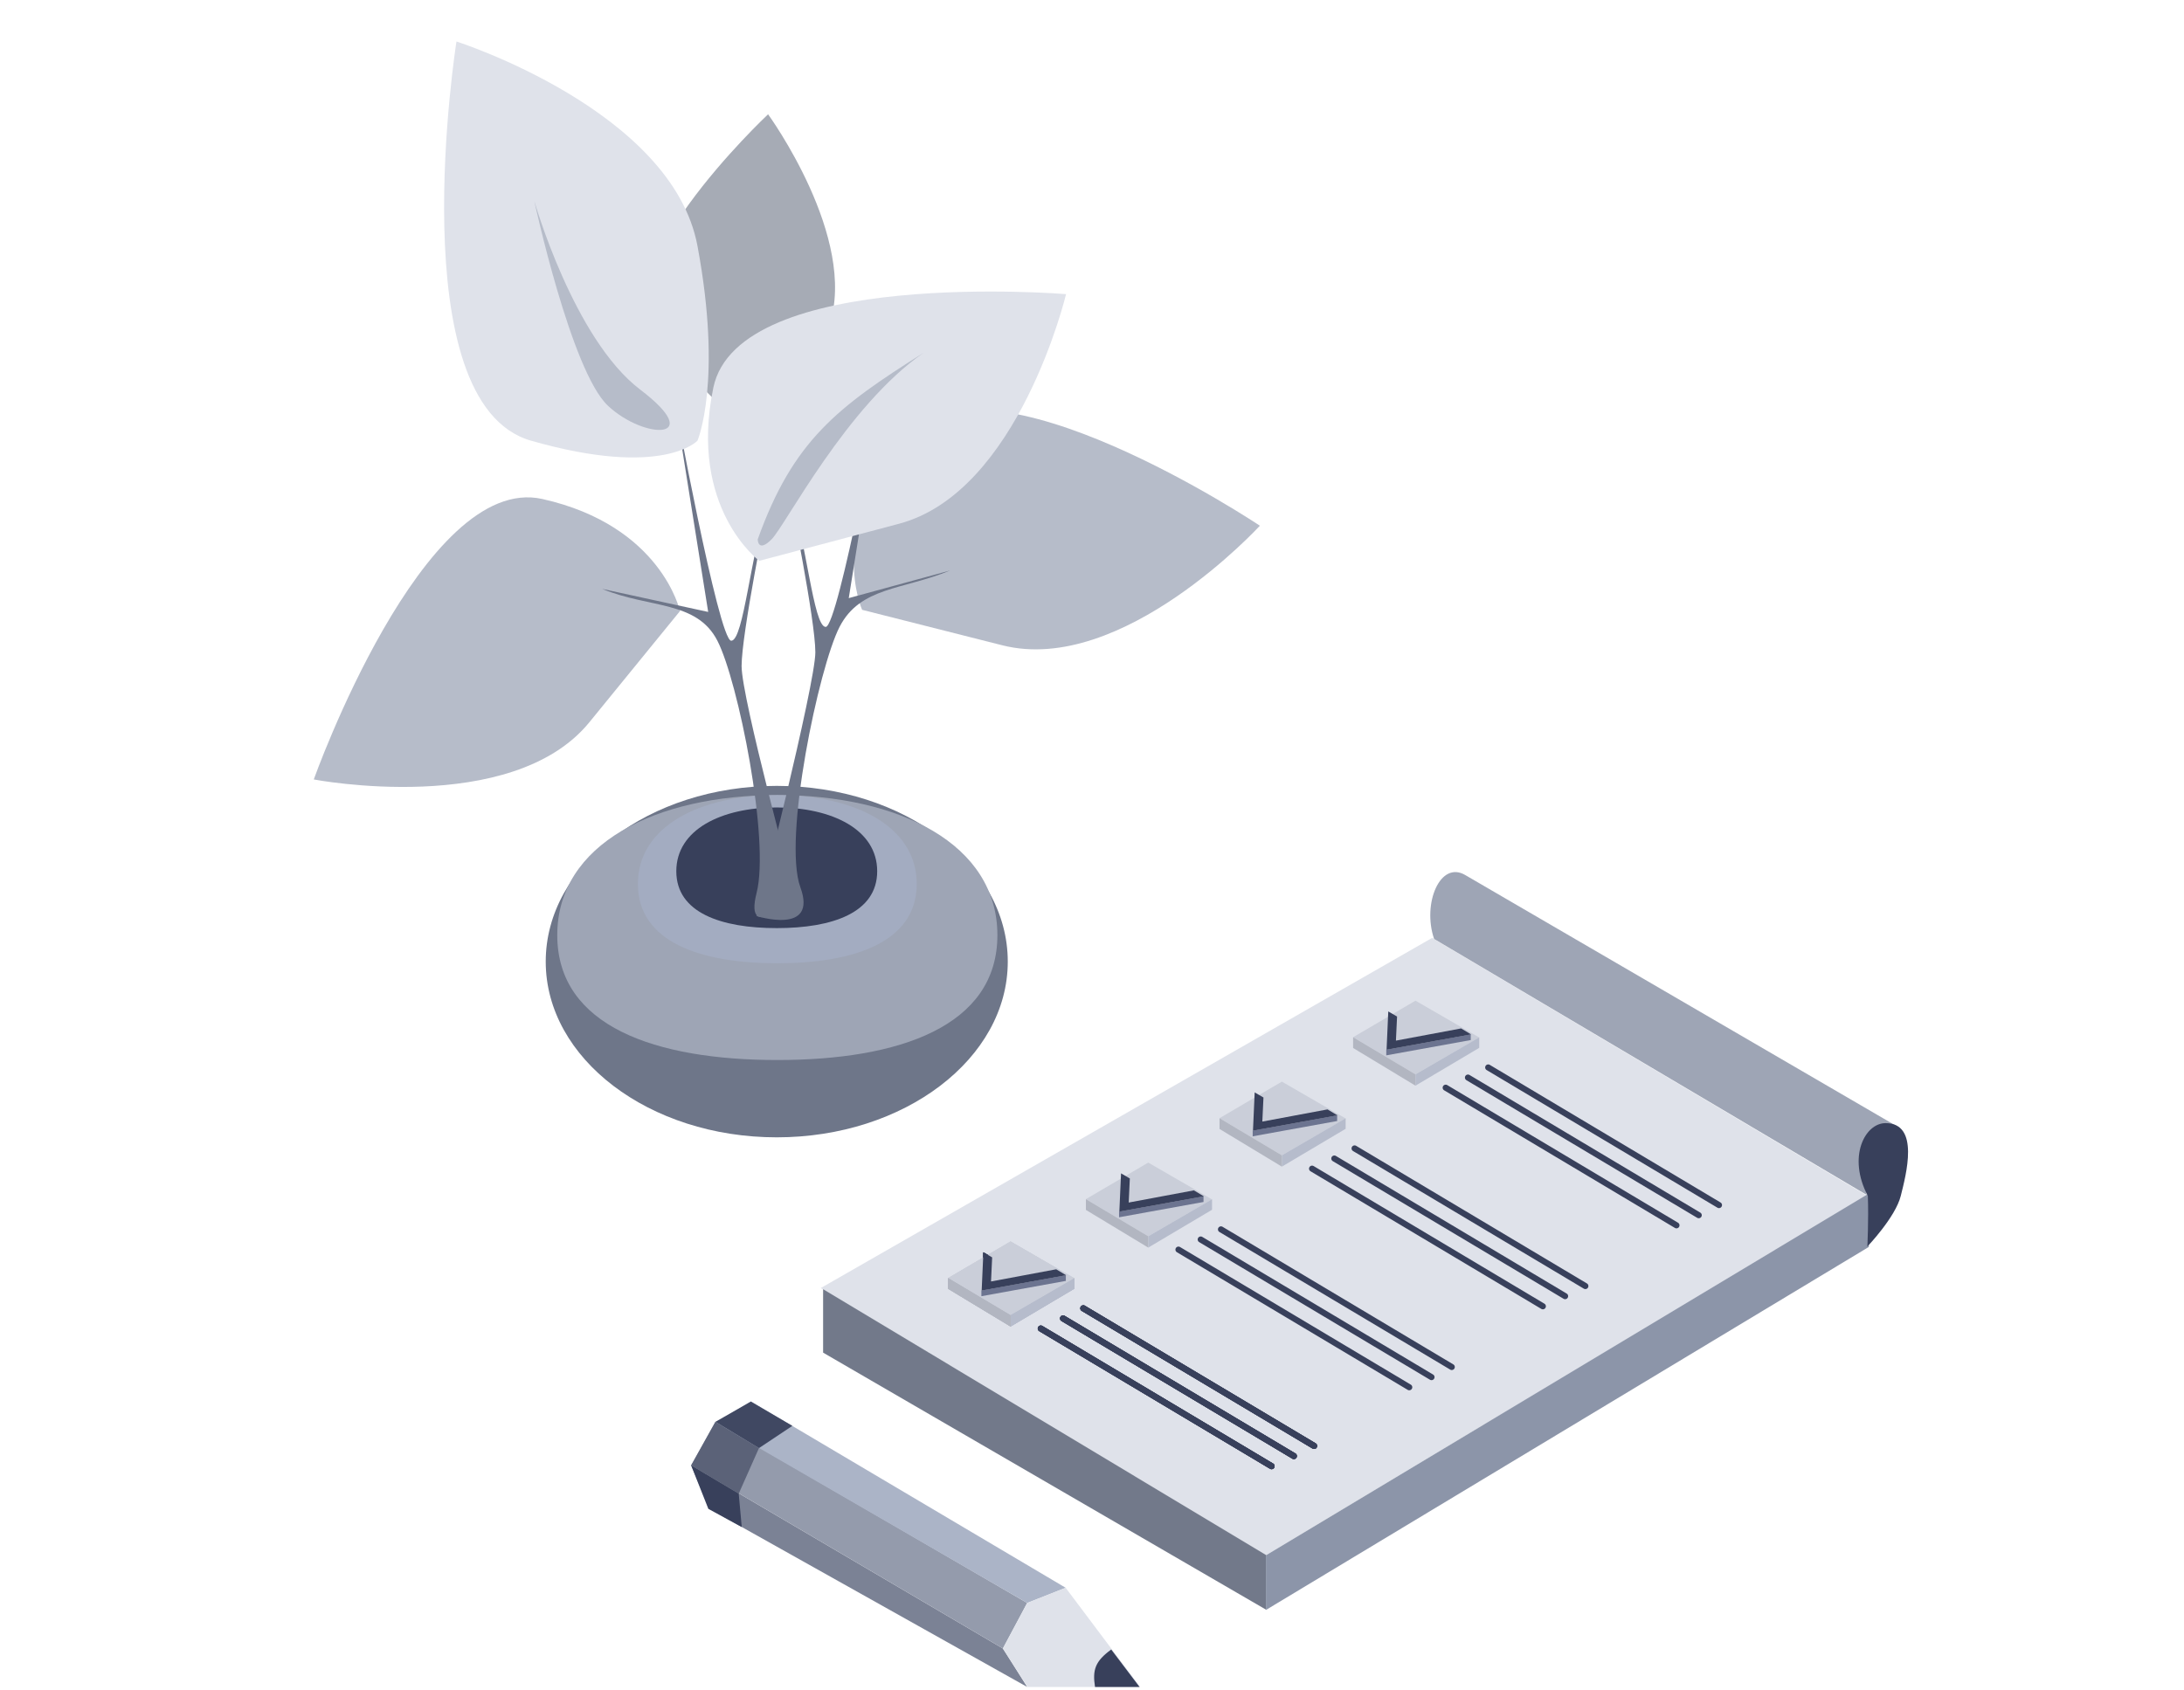 <svg width="398" height="308" viewBox="0 0 298 308" fill="none" xmlns="http://www.w3.org/2000/svg">
<path d="M290.193 217.916L180.723 283.486L99.561 234.788L210.975 170.965L290.193 217.916Z" fill="#DFE2EA"/>
<path d="M295.641 205.274L217.061 159.528C212.45 156.761 209.145 164.701 211.343 171.149L290.192 217.818C288.797 212.213 287.398 205.447 295.641 205.274Z" fill="#9EA5B5"/>
<path d="M180.781 293.446V283.486L99.998 234.991V246.557L180.781 293.446Z" fill="#72798A"/>
<path d="M180.725 293.446V283.485L290.564 217.559V227.292L180.725 293.446Z" fill="#8C95A9"/>
<path d="M296.381 218.002C297.349 214.128 299.886 204.721 293.614 204.721C289.889 204.721 286.605 210.808 290.387 218.002C290.545 222.409 290.294 227.225 290.294 227.225C290.294 227.225 295.413 221.876 296.381 218.002Z" fill="#38405B"/>
<path d="M79.269 275.03L137.19 307.496L132.763 300.486L75.949 267.099L79.269 275.03Z" fill="#7B8295"/>
<path d="M132.763 300.485L137.19 292.184L80.376 259.166L75.949 267.098L132.763 300.485Z" fill="#949BAC"/>
<path d="M137.191 292.185L144.2 289.418L86.839 255.447L80.377 259.351L137.191 292.185Z" fill="#ABB4C7"/>
<path d="M88.309 263.964L94.396 259.906L86.833 255.479L80.377 259.168L88.309 263.964Z" fill="#404862"/>
<path d="M84.619 272.263L88.308 263.962L80.376 259.166L75.949 267.098L84.619 272.263Z" fill="#5B6278"/>
<path d="M84.619 272.264L85.172 278.351L79.085 275.03L75.949 267.099L84.619 272.264Z" fill="#38405B"/>
<path d="M157.773 307.495L144.2 289.418L137.19 292.185L132.75 300.489L137.254 307.495H157.773Z" fill="#DFE2EA"/>
<path d="M149.549 307.496C149.054 304.316 149.615 302.789 152.501 300.671L157.666 307.496H149.549Z" fill="#38405B"/>
<path d="M139.668 242.166L181.725 267.253" stroke="#38405B" stroke-width="1.107" stroke-linecap="round"/>
<path d="M147.416 238.477L189.473 263.563" stroke="#38405B" stroke-width="1.107" stroke-linecap="round"/>
<path d="M143.725 240.32L185.782 265.407" stroke="#38405B" stroke-width="1.107" stroke-linecap="round"/>
<path d="M134.162 239.73L122.799 232.964L134.162 226.302L145.783 233.016L134.162 239.73Z" fill="#CACED9"/>
<path d="M134.162 241.796V239.73L145.783 232.99V234.901L134.162 241.796Z" fill="#B6BCCC"/>
<path d="M134.162 241.797V239.731L122.799 232.965V234.928L134.162 241.797Z" fill="#B2B6C1"/>
<path d="M128.844 236.269V235.236L144.235 232.447V233.48L128.844 236.269Z" fill="#6C7490"/>
<path d="M142.48 231.363L130.601 233.584L130.807 229.193L129.206 228.264L128.896 235.236L144.288 232.447L142.48 231.363Z" fill="#38405B"/>
<path d="M164.756 227.779L206.813 252.866" stroke="#38405B" stroke-width="1.107" stroke-linecap="round"/>
<path d="M172.504 224.09L214.561 249.176" stroke="#38405B" stroke-width="1.107" stroke-linecap="round"/>
<path d="M168.812 225.935L210.87 251.021" stroke="#38405B" stroke-width="1.107" stroke-linecap="round"/>
<path d="M159.251 225.344L147.889 218.578L159.251 211.915L170.872 218.629L159.251 225.344Z" fill="#CACED9"/>
<path d="M159.252 227.409V225.343L170.873 218.603V220.514L159.252 227.409Z" fill="#B6BCCC"/>
<path d="M159.252 227.411V225.345L147.889 218.579V220.542L159.252 227.411Z" fill="#B2B6C1"/>
<path d="M153.932 221.884V220.851L169.323 218.062V219.095L153.932 221.884Z" fill="#6C7490"/>
<path d="M167.568 216.977L155.689 219.198L155.895 214.808L154.294 213.878L153.984 220.851L169.376 218.061L167.568 216.977Z" fill="#38405B"/>
<path d="M189.104 213.022L231.161 238.109" stroke="#38405B" stroke-width="1.107" stroke-linecap="round"/>
<path d="M196.852 209.333L238.909 234.42" stroke="#38405B" stroke-width="1.107" stroke-linecap="round"/>
<path d="M193.16 211.177L235.217 236.263" stroke="#38405B" stroke-width="1.107" stroke-linecap="round"/>
<path d="M183.601 210.587L172.238 203.821L183.601 197.158L195.222 203.873L183.601 210.587Z" fill="#CACED9"/>
<path d="M183.602 212.652V210.586L195.223 203.846V205.757L183.602 212.652Z" fill="#B6BCCC"/>
<path d="M183.602 212.654V210.588L172.239 203.822V205.785L183.602 212.654Z" fill="#B2B6C1"/>
<path d="M178.283 207.127V206.094L193.675 203.305V204.338L178.283 207.127Z" fill="#6C7490"/>
<path d="M191.92 202.22L180.04 204.441L180.247 200.051L178.646 199.121L178.336 206.094L193.727 203.305L191.92 202.22Z" fill="#38405B"/>
<path d="M213.453 198.265L255.51 223.351" stroke="#38405B" stroke-width="1.107" stroke-linecap="round"/>
<path d="M221.201 194.575L263.258 219.662" stroke="#38405B" stroke-width="1.107" stroke-linecap="round"/>
<path d="M217.512 196.419L259.569 221.506" stroke="#38405B" stroke-width="1.107" stroke-linecap="round"/>
<path d="M207.947 195.829L196.584 189.063L207.947 182.4L219.568 189.115L207.947 195.829Z" fill="#CACED9"/>
<path d="M207.947 197.894V195.828L219.568 189.088V190.999L207.947 197.894Z" fill="#B6BCCC"/>
<path d="M207.947 197.895V195.829L196.584 189.063V191.026L207.947 197.895Z" fill="#B2B6C1"/>
<path d="M202.629 192.369V191.336L218.02 188.547V189.58L202.629 192.369Z" fill="#6C7490"/>
<path d="M216.265 187.462L204.386 189.683L204.593 185.293L202.992 184.363L202.682 191.336L218.073 188.547L216.265 187.462Z" fill="#38405B"/>
<path d="M139.672 242.166L181.729 267.253" stroke="#38405B" stroke-width="1.107" stroke-linecap="round"/>
<path d="M147.42 238.477L189.477 263.563" stroke="#38405B" stroke-width="1.107" stroke-linecap="round"/>
<path d="M143.729 240.32L185.786 265.407" stroke="#38405B" stroke-width="1.107" stroke-linecap="round"/>
<path d="M134.164 239.731L122.801 232.965L134.164 226.303L145.785 233.017L134.164 239.731Z" fill="#CACED9"/>
<path d="M134.164 241.797V239.731L145.785 232.991V234.902L134.164 241.797Z" fill="#B6BCCC"/>
<path d="M134.164 241.798V239.732L122.801 232.966V234.928L134.164 241.798Z" fill="#B2B6C1"/>
<path d="M128.844 236.27V235.237L144.235 232.448V233.481L128.844 236.27Z" fill="#6C7490"/>
<path d="M142.48 231.364L130.601 233.584L130.807 229.194L129.206 228.265L128.896 235.237L144.288 232.448L142.48 231.364Z" fill="#38405B"/>
<path d="M139.668 242.166L181.725 267.253" stroke="#38405B" stroke-width="1.107" stroke-linecap="round"/>
<path d="M147.416 238.477L189.473 263.563" stroke="#38405B" stroke-width="1.107" stroke-linecap="round"/>
<path d="M143.725 240.32L185.782 265.407" stroke="#38405B" stroke-width="1.107" stroke-linecap="round"/>
<path d="M134.16 239.73L122.797 232.964L134.16 226.302L145.781 233.016L134.16 239.73Z" fill="#CACED9"/>
<path d="M134.16 241.795V239.729L145.781 232.989V234.9L134.16 241.795Z" fill="#B6BCCC"/>
<path d="M134.16 241.798V239.732L122.797 232.966V234.928L134.16 241.798Z" fill="#B2B6C1"/>
<path d="M128.842 236.27V235.237L144.233 232.448V233.481L128.842 236.27Z" fill="#6C7490"/>
<path d="M142.478 231.364L130.599 233.584L130.806 229.194L129.204 228.265L128.895 235.237L144.286 232.448L142.478 231.364Z" fill="#38405B"/>
<path d="M139.664 242.166L181.721 267.253" stroke="#38405B" stroke-width="1.107" stroke-linecap="round"/>
<path d="M147.412 238.477L189.469 263.563" stroke="#38405B" stroke-width="1.107" stroke-linecap="round"/>
<path d="M143.721 240.32L185.778 265.407" stroke="#38405B" stroke-width="1.107" stroke-linecap="round"/>
<path d="M134.16 239.73L122.797 232.964L134.16 226.302L145.781 233.016L134.16 239.73Z" fill="#CACED9"/>
<path d="M134.16 241.795V239.729L145.781 232.989V234.9L134.16 241.795Z" fill="#B6BCCC"/>
<path d="M134.16 241.798V239.732L122.797 232.966V234.928L134.16 241.798Z" fill="#B2B6C1"/>
<path d="M128.842 236.27V235.237L144.233 232.448V233.481L128.842 236.27Z" fill="#6C7490"/>
<path d="M142.478 231.364L130.599 233.584L130.806 229.194L129.204 228.265L128.895 235.237L144.286 232.448L142.478 231.364Z" fill="#38405B"/>
<ellipse cx="91.551" cy="175.28" rx="42.1" ry="32.032" fill="#6E7689"/>
<path d="M131.76 170.457C131.76 187.102 113.805 193.22 91.656 193.22C69.508 193.22 51.553 187.102 51.553 170.457C51.553 153.812 69.508 144.928 91.656 144.928C113.805 144.928 131.76 153.812 131.76 170.457Z" fill="#9EA5B5"/>
<path d="M117.06 161.133C117.06 171.699 105.685 175.583 91.654 175.583C77.623 175.583 66.248 171.699 66.248 161.133C66.248 150.567 77.623 144.928 91.654 144.928C105.685 144.928 117.06 150.567 117.06 161.133Z" fill="#A3ACC1"/>
<path d="M109.854 158.807C109.854 166.389 101.659 169.176 91.55 169.176C81.441 169.176 73.246 166.389 73.246 158.807C73.246 151.225 81.441 147.179 91.55 147.179C101.659 147.179 109.854 151.225 109.854 158.807Z" fill="#38405B"/>
<path d="M115.117 79.51C100.456 96.522 107.107 111.157 107.107 111.157L132.654 117.623C154.551 123.165 179.591 95.828 179.591 95.828C179.591 95.828 129.778 62.498 115.117 79.51Z" fill="#B6BCC9"/>
<path d="M48.834 90.956C70.554 95.814 73.913 111.39 73.913 111.39L57.408 131.646C43.261 149.008 7.18 142.077 7.18 142.077C7.18 142.077 27.114 86.097 48.834 90.956Z" fill="#B6BCC9"/>
<path d="M85.144 121.411C85.144 127.291 94.803 162.775 94.803 162.775C95.365 163.369 85.412 172.4 87.874 162.775C90.335 153.15 84.514 124.141 80.735 116.792C76.956 109.443 68.347 110.913 59.738 107.344L79.055 111.543L72.756 72.069C72.756 72.069 80.964 116.792 83.254 116.792C85.545 116.792 86.824 100.415 89.763 92.856C89.763 92.856 85.144 115.532 85.144 121.411Z" fill="#6E7689"/>
<path d="M98.584 118.893C98.584 124.772 87.876 166.975 87.876 166.975C87.876 166.975 99.078 170.545 95.855 161.726C92.631 152.907 99.214 121.622 102.994 114.274C106.773 106.925 114.542 107.555 123.15 103.985L104.673 109.024L110.972 69.551C110.972 69.551 102.764 114.274 100.474 114.274C98.184 114.274 96.905 97.896 93.965 90.338C93.965 90.338 98.584 113.014 98.584 118.893Z" fill="#6E7689"/>
<path d="M101.122 59.319C95.817 75.22 83.892 76.549 83.892 76.549L69.984 62.641C58.063 50.72 89.971 20.832 89.971 20.832C89.971 20.832 106.426 43.418 101.122 59.319Z" fill="#A6ABB5"/>
<path d="M46.778 80.329C70.806 87.207 77.104 80.328 77.104 80.328C77.104 80.328 81.72 69.539 77.104 44.826C72.487 20.113 33.185 7.563 33.185 7.563C33.185 7.563 22.749 73.451 46.778 80.329Z" fill="#DFE2EA"/>
<path d="M79.992 70.677C75.443 92.669 88.367 102.229 88.367 102.229L113.837 95.468C135.668 89.673 144.273 53.614 144.273 53.614C144.273 53.614 84.54 48.685 79.992 70.677Z" fill="#DFE2EA"/>
<path d="M118.319 64.301C102.617 74.177 94.514 80.329 88.084 98.315C88.084 98.315 88.084 100.835 90.604 98.315C93.123 95.796 104.255 74.011 118.319 64.301Z" fill="#B6BCC9"/>
<path d="M66.67 71.019C54.515 61.781 47.353 36.585 47.353 36.585C47.353 36.585 54.072 67.66 60.791 73.959C67.51 80.258 78.826 80.258 66.67 71.019Z" fill="#B6BCC9"/>
</svg>
